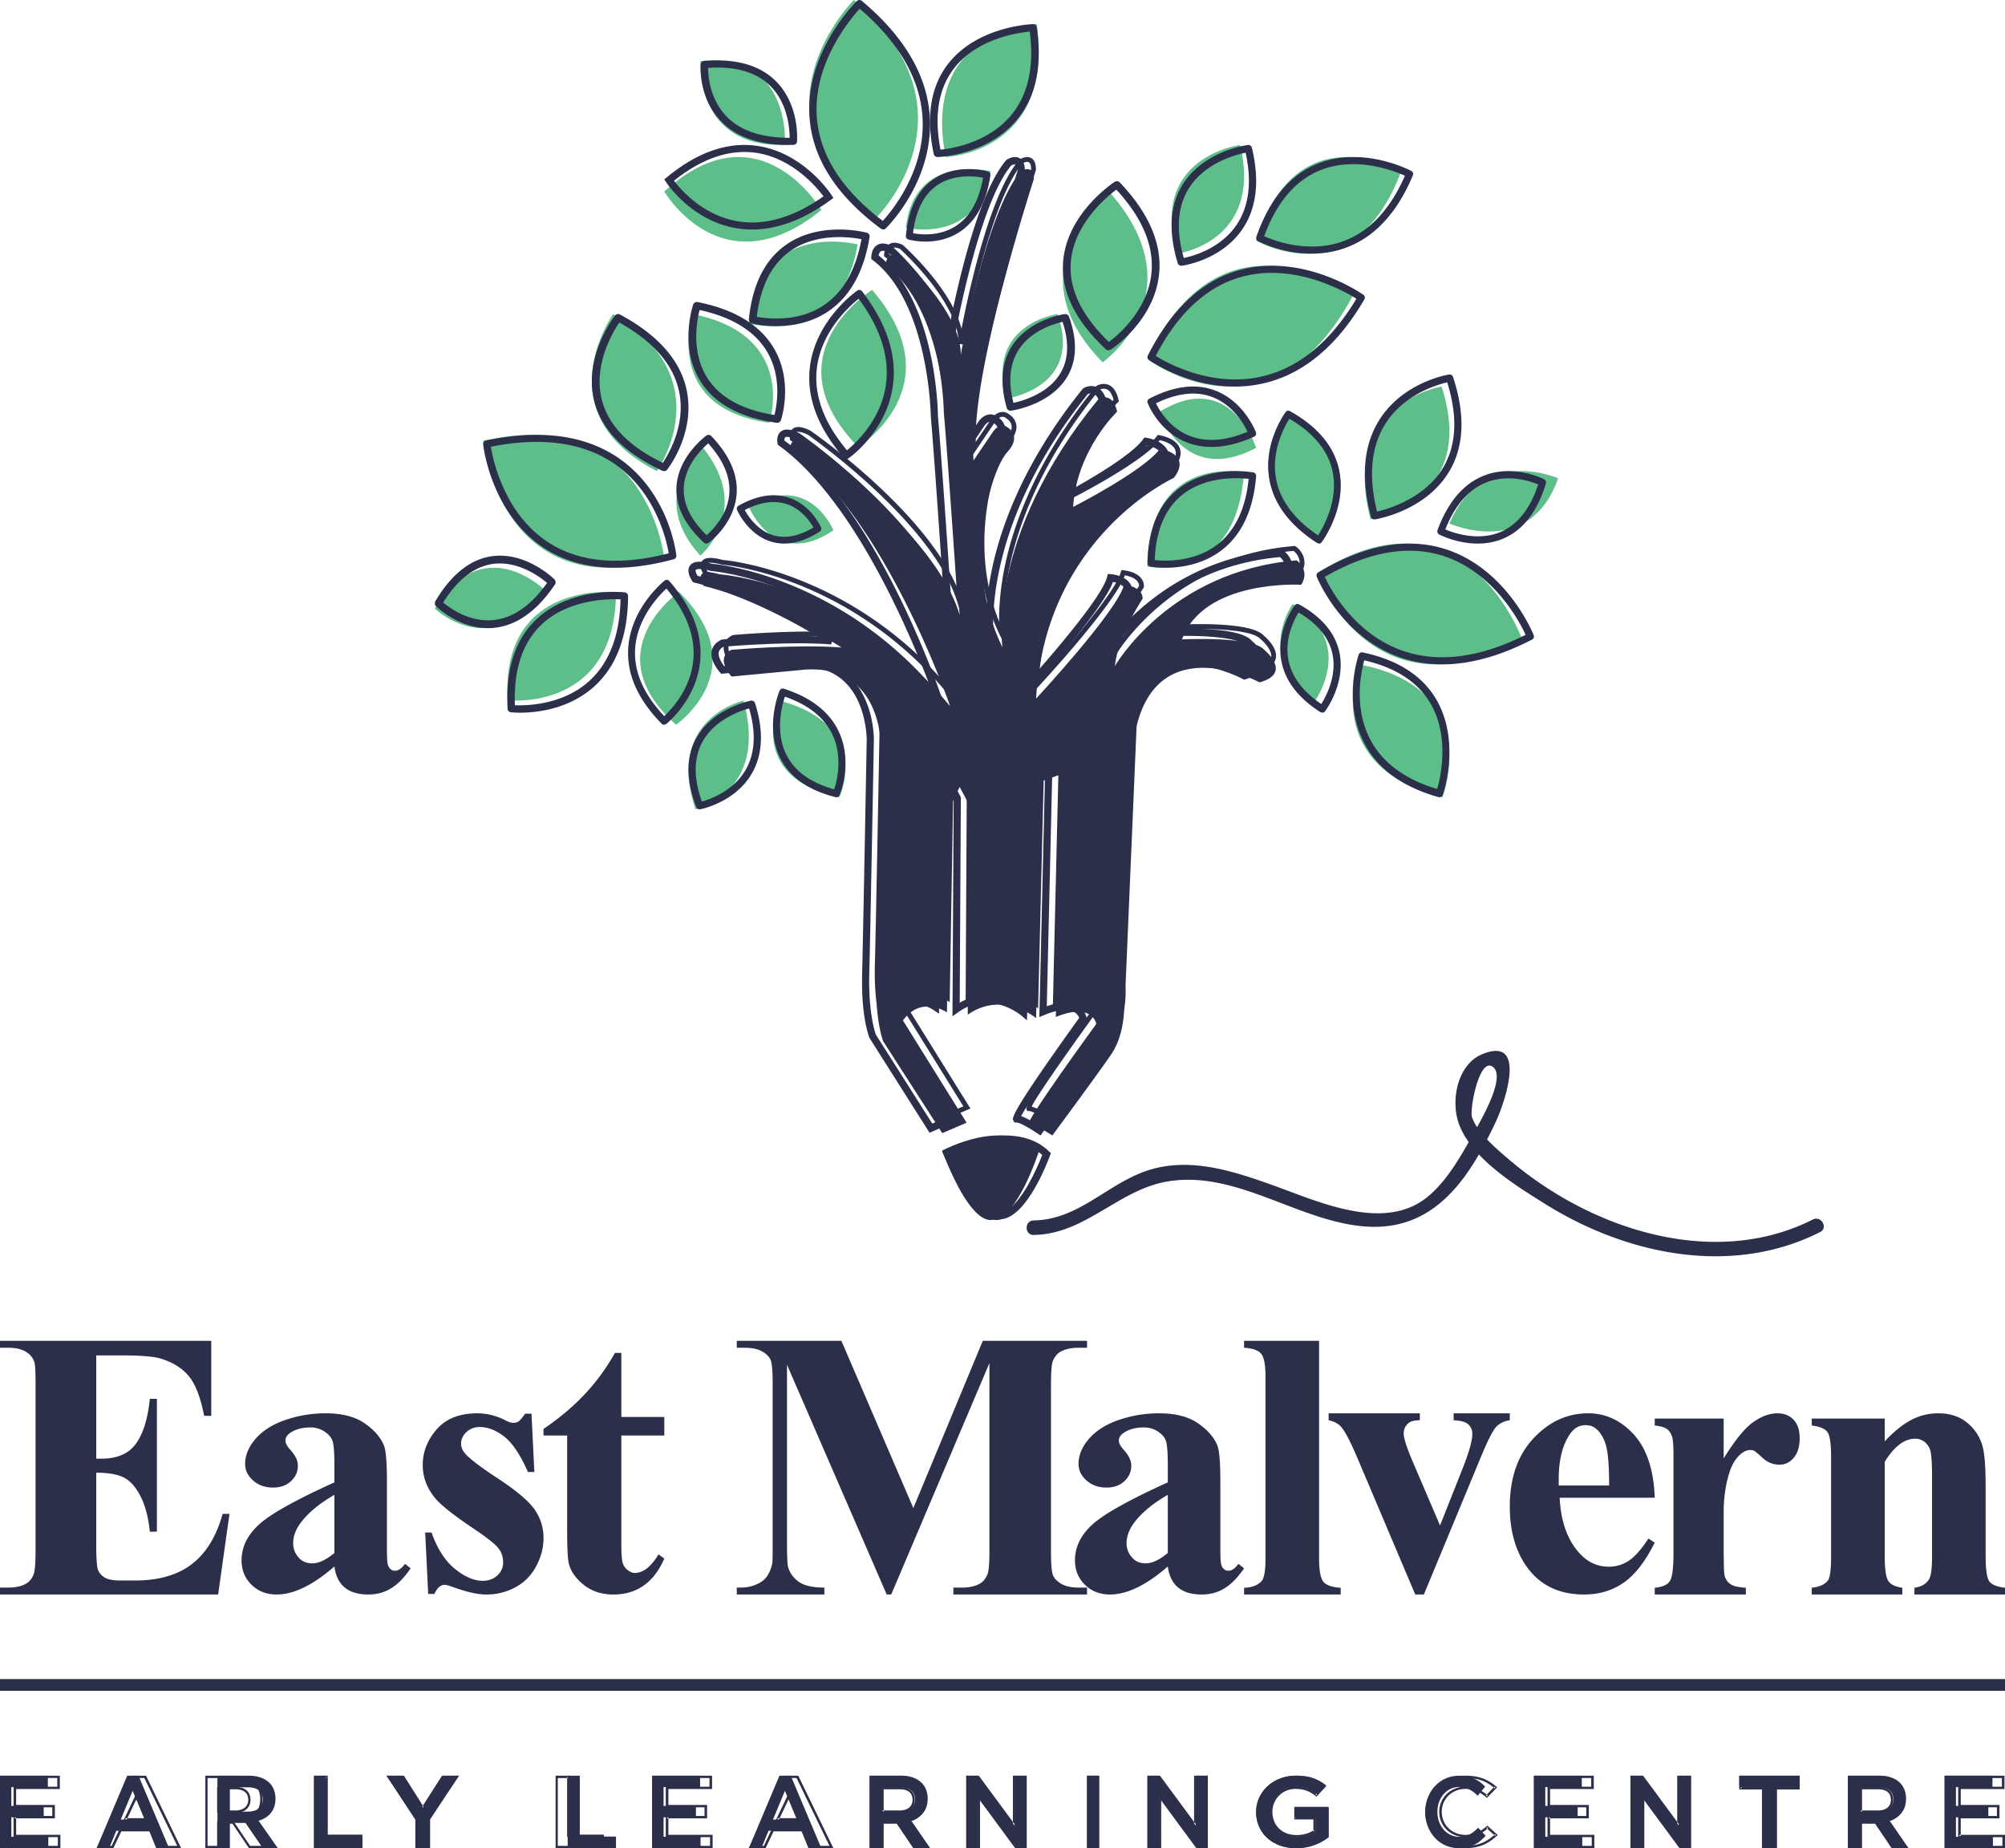 <svg width="166" height="153" xmlns="http://www.w3.org/2000/svg" xmlns:xlink="http://www.w3.org/1999/xlink"><defs><path id="a" d="M0 162h172V0H0z"/></defs><g transform="translate(-4 -6)" fill="none" fill-rule="evenodd"><path d="M82 101.255s5.304-2.89 8 .1c0 0-1.767 5.481-3.72 5.58 0 0-1.676 1.096-4.28-5.68" fill="#2C2F4A"/><path d="M64.566 59.795s5.464-.48 9.108-.192c0 0-5.562-3.655-11.409-5.098 0 0-1.15-1.635 1.342-.961 0 0 10.621.728 19.059 10.923 0 0-5.349-15.637-13.211-21.215 0 0-.287-1.347 1.438-.481 0 0 10.546 7.31 12.56 14.138 0 0-.767-11.444-1.15-15.869 0 0-.097-9.426-4.986-13.082 0 0 0-1.25 1.247-.673 0 0 4.985 4.424 4.985 8.08 0 0 2.014-11.735 4.986-15.197 0 0 1.054-.673 1.054.674 0 0-5.56 17.119-4.986 23.276l1.631-2.404s.575-.867 1.247-.29c0 0 1.15.674-.097 2.02-1.246 1.347-3.835 9.137-.383 16.159 0 0-1.438-9.137 7.957-20.583 0 0 1.15-.673 1.533 1.057 0 0-3.354 3.175-3.643 7.888 0 0 5.85-2.983 7.192-4.81 0 0 2.685.386 1.15 2.405 0 0-10.642 4.81-11.409 18.274 0 0 6.71-7.213 7.286-9.426 0 0 1.55.121 1.534 1.155 0 0-2.013 2.982-2.3 5.58 0 0 4.506-7.889 15.052-8.753 0 0 1.15.768.383 2.018 0 0-8.053-.48-9.875 4.521 0 0 5.85-.288 6.807.866 0 0 2.397 1.924-.382 2.694 0 0-8.439-4.52-10.26 3.943l-.96 22.41s.193 2.598-1.053 4.425c-1.247 1.827-4.89 6.733-4.89 6.733s-1.438-.961-1.917-.961c-.48 0 5.56-8.272 5.56-8.272s-.286-1.828-3.355-.577l.48-20.102-1.631.575-.479 19.621s-2.78-2.307-5.657-.287l.096-17.41-.767-1.442-.767 1.634-.287 17.025s-2.11-1.444-3.643.673l5.272 8.465-2.014.865-4.889-7.597s-.671-1.637-.575-5.195c.096-3.56.383-19.237.383-19.237s.096-6.732-6.232-6.348l-6.135.577s-1.439-1.538 0-2.212" fill="#2C2F4A"/><path d="M44 42.488s1.39 13.797 15 9.778c0 0-1.294-12.902-15-9.778M54.767 32s-5.8 8.182 3.618 13c0 0 5.428-7.65-3.618-13M62.149 43s-4.725 4.03-.163 9c0 0 4.42-3.765.163-9M60.225 55s-7.088 4.926-.247 11c0 0 6.632-4.602.247-11M55 55.033s-9.538-1.07-8.976 8.938c0 0 8.919 1.007 8.976-8.938M49 54.753s-5.051-4.872-9 1.628c0 0 4.72 4.56 9-1.628M65.56 64s-6.495 1.456-3.982 9c0 0 6.077-1.359 3.983-9M68.573 64s-3.047 6.268 4.915 8c0 0 2.854-5.861-4.915-8M74.693 6s-9.448 9.429 1.88 18c0 0 8.842-8.812-1.88-18M89.843 8s-9.62.337-7.552 11c0 0 8.996-.312 7.552-11M86 20.17s-6.319-1.542-7 4.682c0 0 5.909 1.445 7-4.683M75 26.237s-8.125-2.158-9 6.555c0 0 7.596 2.023 9-6.555M72 23.393s-5.115-8.762-13-1.537c0 0 4.778 8.195 13 1.537M68.992 17.993s.539-7.704-6.985-6.94c0 0-.508 7.207 6.985 6.94M76.204 30s-8.629 5.328-1.162 13c0 0 8.072-4.98 1.162-13M61.353 32s-2.605 7.75 6.336 9c0 0 2.439-7.246-6.336-9M66 47.96s2.136 5.263 7 1.939c0 0-1.997-4.923-7-1.938M116 30.492s-10.742-8.233-17 5.23c0 0 10.041 7.706 17-5.23M95.948 22s-8.43 6.047-.655 14c0 0 7.885-5.651.655-14M106.678 18s-7.604.993-5.213 9c0 0 7.112-.924 5.213-9" fill="#5DBE89"/><path d="M87.32 39s6.397-.895 4.233-7c0 0-5.982.833-4.232 7M130 58.857s-4.854-13.215-17-5.368c0 0 4.534 12.361 17 5.368M123.43 72s3.518-9.03-6.923-11c0 0-3.296 8.443 6.923 11M112.884 64s3.485-4.878-1.862-8c0 0-3.26 4.561 1.862 8M113.327 51s5.225-6.71-2.793-11c0 0-4.89 6.272 2.793 11M117.468 49s8.974-1.452 5.885-11c0 0-8.393 1.353-5.885 11M124 49.337s6.634 2.993 9-3.74c0 0-6.203-2.802-9 3.74M120 20.198s-8.624-5.093-12 5.72c0 0 8.064 4.769 12-5.72M108 43.076s-2.092-6.624-8-2.983c0 0 1.953 6.195 8 2.983M107 45.11s-7.842-1.649-8 7.794c0 0 7.333 1.546 8-7.793" fill="#5DBE89"/><path d="M93.913 90.502l.074-.101-.02-.125a1.546 1.546 0 0 0-.744-1.025c-.608-.348-1.468-.333-2.557.05l.473-20.163-2.21.794-.465 19.347c-.884-.546-2.892-1.465-5.006-.276l.094-16.998-1.074-2.048-1.01 2.186-.304 16.722c-.761-.334-2.33-.72-3.55.99l-.119.166 5.134 8.367-1.441.629-4.67-7.36c-.006-.017-.637-1.644-.547-5.09.094-3.531.377-19.152.38-19.31.001-.133.023-3.271-1.98-5.219-1.113-1.083-2.625-1.577-4.503-1.457l-5.91.565c-.2-.255-.522-.763-.45-1.146.037-.189.17-.339.406-.462.573-.049 5.553-.46 8.895-.189l.187-.554c-.056-.037-5.53-3.665-11.25-5.127-.116-.2-.183-.429-.14-.492.002-.001.171-.2 1.26.093.103.007 10.461.837 18.622 10.854l.51-.292c-.216-.64-5.356-15.708-13.054-21.36-.003-.103.012-.224.07-.269.091-.069.391-.054.904.203.102.072 10.355 7.353 12.292 14.026l.582-.106c-.008-.115-.763-11.541-1.137-15.909-.004-.39-.15-9.483-4.91-13.264.022-.12.073-.278.179-.344.113-.075.318-.052.577.063.422.392 4.792 4.514 4.792 7.851l.59.052c.019-.116 1.994-11.647 4.827-15.068.128-.07.322-.133.413-.083.063.037.132.181.139.478-.383 1.199-5.484 17.366-4.926 23.435l.077.836 2.077-3.11c.042-.067.25-.32.468-.351.106-.017.21.026.367.155a.756.756 0 0 1 .324.494c.042.3-.125.668-.487 1.065-1.284 1.41-3.928 9.326-.428 16.556l.56-.18c-.014-.091-1.292-9.14 7.758-20.366.09-.042.312-.122.516-.027.208.094.373.353.481.751-.624.648-3.306 3.666-3.566 7.99l-.032.528.463-.24c.233-.12 5.56-2.891 7.092-4.763.362.082.974.302 1.14.718.116.289.009.665-.32 1.122-.94.468-10.65 5.615-11.374 18.564l-.049.835.563-.61c.262-.288 6.24-6.831 7.185-9.331.343.067.956.255 1.012.737-.334.518-2.004 3.215-2.269 5.65l.554.183c.043-.077 4.46-7.728 14.525-8.623.193.165.653.661.297 1.406-1.265-.043-8.146-.05-9.865 4.744l-.154.427.448-.02c2.176-.108 5.862 0 6.525.802.247.201.931.894.828 1.41-.076.367-.558.598-.991.733-.682-.35-4.264-2.035-7.164-.667-1.665.787-2.772 2.43-3.3 4.933l-.946 22.528c.003.024.165 2.525-.99 4.248-1.063 1.582-3.936 5.528-4.658 6.518-.377-.246-.997-.622-1.46-.783.573-1.108 3.496-5.29 5.37-7.896zM90.144 100l.168-.23c.036-.048 3.617-4.948 4.838-6.766 1.275-1.902 1.102-4.523 1.093-4.599l.942-22.44c.478-2.258 1.474-3.758 2.959-4.46 2.879-1.36 6.71.685 6.747.705l.104.057.114-.032c.899-.252 1.41-.664 1.523-1.224.196-.969-.91-1.903-.994-1.963-.88-1.075-5.025-1.045-6.5-.997 1.995-4.3 9.21-3.918 9.286-3.913l.176.01.093-.154c.72-1.19.01-2.114-.467-2.437l-.085-.058-.103.008c-7.92.66-12.485 5.401-14.25 7.698.622-2.071 1.905-4.018 1.922-4.041l.048-.075.001-.09c.017-1.044-1.117-1.413-1.789-1.465l-.249-.02-.061.245c-.446 1.746-4.935 6.881-6.553 8.69 1.125-12.513 10.935-17.172 11.036-17.218l.069-.032.045-.061c.497-.665.645-1.263.44-1.774-.366-.906-1.713-1.112-1.77-1.122l-.177-.026-.106.146c-1.05 1.453-5.12 3.726-6.522 4.482.48-4.253 3.43-7.14 3.46-7.171l.123-.117-.036-.168c-.152-.698-.444-1.147-.867-1.336-.541-.242-1.067.065-1.088.079l-.08.067c-4.832 5.981-6.732 11.33-7.474 14.765-.404 1.867-.52 3.376-.534 4.43-2.37-6.548-.025-13.263.97-14.357.496-.543.712-1.068.64-1.564-.09-.623-.582-.915-.569-.898-.305-.266-.597-.291-.79-.263-.514.073-.845.56-.88.612l-1.11 1.664c-.033-6.67 4.9-22.182 4.953-22.346l.016-.094c0-.535-.15-.888-.448-1.054-.449-.252-.992.083-1.05.125l-.067.057c-2.321 2.746-4.025 10.368-4.689 13.755-1.039-3.273-4.566-6.485-4.74-6.641l-.073-.05c-.482-.225-.88-.239-1.186-.041-.454.297-.467.921-.467.992v.152l.118.09c4.657 3.537 4.806 12.796 4.809 12.913.28 3.283.773 10.509 1.007 13.982-3.003-6.264-11.429-12.248-11.852-12.54-.725-.373-1.24-.425-1.568-.163-.4.317-.29.912-.276.978l.025.115.094.07c6.171 4.447 10.822 15.51 12.379 19.595-8.12-9.017-17.833-9.807-17.909-9.807-.998-.274-1.583-.224-1.844.156-.325.473.107 1.145.198 1.276l.065.092.107.028c4.23 1.058 8.349 3.346 10.186 4.453-3.48-.13-7.82.256-7.868.259l-.1.028c-.551.262-.729.645-.782.918-.157.832.605 1.688.692 1.783l.098.11 6.2-.593c1.693-.106 3.055.328 4.044 1.288 1.813 1.763 1.798 4.746 1.798 4.774-.003.158-.285 15.774-.378 19.303-.097 3.594.562 5.266.614 5.384l4.967 7.841 2.538-1.109-5.284-8.614c1.31-1.626 3-.493 3.073-.444l.454.311.292-17.576.48-1.037.443.848-.098 17.98.47-.336c2.619-1.867 5.125.187 5.23.275l.47.395.485-20.104L90.524 70l-.474 20.198.42-.174c1.377-.57 2.092-.453 2.45-.25.262.145.38.36.43.49-5.72 7.959-5.556 8.287-5.46 8.484l.106.178h.183c.237 0 1.082.475 1.73.916l.235.158zM54.93 44.437c3.392 2.37 4.264 6.35 4.436 7.366-4.076 1.062-7.439.751-9.998-.924-3.606-2.361-4.548-6.785-4.732-7.898 4.242-.842 7.705-.352 10.293 1.456m-5.901 6.919C50.699 52.452 52.682 53 54.954 53c1.487 0 3.099-.234 4.827-.705a.29.29 0 0 0 .217-.31c-.022-.208-.602-5.14-4.713-8.015-2.789-1.952-6.507-2.456-11.049-1.5a.291.291 0 0 0-.234.315c.026.231.671 5.717 5.026 8.571M55.277 32.7c2.771 1.545 4.427 3.43 4.924 5.607.638 2.791-.841 5.284-1.328 6.007-2.794-1.35-4.487-3.093-5.036-5.183-.756-2.887.904-5.644 1.44-6.432m3.562 12.27l.143.031c.099 0 .196-.044.258-.123.097-.126 2.398-3.12 1.587-6.689-.55-2.418-2.397-4.486-5.488-6.148a.335.335 0 0 0-.42.083c-.108.14-2.664 3.47-1.704 7.145.609 2.334 2.501 4.252 5.624 5.7" fill="#2C2F4A"/><path d="M64.374 46.93c-.157 1.725-1.387 2.953-1.873 3.375-1.334-1.301-1.967-2.641-1.886-3.99.11-1.8 1.484-3.15 2.02-3.61 1.282 1.414 1.867 2.835 1.74 4.226m-1.893-4.873c-.093.07-2.317 1.712-2.474 4.219-.098 1.595.665 3.155 2.266 4.642a.312.312 0 0 0 .21.081l.182-.059c.085-.061 2.088-1.54 2.313-3.952.154-1.635-.551-3.283-2.092-4.894a.311.311 0 0 0-.405-.037M61.404 60.593c-.206 2.453-1.847 4.168-2.408 4.69-1.706-1.802-2.516-3.664-2.413-5.538.143-2.561 1.976-4.452 2.591-5.018 1.642 1.959 2.393 3.932 2.23 5.866m-1.99-6.496a.275.275 0 0 0-.382-.036c-.116.091-2.832 2.289-3.022 5.642-.12 2.13.812 4.22 2.772 6.213a.277.277 0 0 0 .2.084l.17-.06c.104-.082 2.55-2.06 2.823-5.286.186-2.186-.675-4.393-2.562-6.557M52.675 62.475c-2.21 1.917-5.163 1.944-6.044 1.906-.118-2.971.645-5.237 2.265-6.732 2.239-2.065 5.512-2.076 6.481-2.027-.07 3.052-.978 5.356-2.702 6.853m3.05-7.436c-.179-.019-4.398-.46-7.248 2.166-1.811 1.669-2.635 4.183-2.452 7.476.01.147.124.267.273.284.042.004.322.035.765.035 1.28 0 3.916-.249 6.019-2.069 1.916-1.661 2.898-4.214 2.918-7.59a.308.308 0 0 0-.275-.302M44.9 57.326c-2.003.226-3.655-.986-4.205-1.448 1.181-1.898 2.56-2.97 4.097-3.19 2.075-.296 3.9 1.058 4.501 1.567-1.32 1.863-2.796 2.896-4.393 3.071m5.043-2.934a.345.345 0 0 0-.04-.43c-.095-.094-2.375-2.312-5.185-1.914-1.785.254-3.356 1.505-4.67 3.72a.342.342 0 0 0 .05.414c.08.079 1.866 1.818 4.306 1.818.18 0 .362-.01.548-.03 1.845-.2 3.523-1.405 4.99-3.578M65.692 69.802c-1.028 1.706-2.909 2.367-3.58 2.553-.706-1.967-.683-3.641.068-4.98 1.016-1.811 3.108-2.526 3.843-2.727.599 2.06.488 3.792-.331 5.154m.477-5.796c-.128.023-3.133.632-4.508 3.078-.876 1.555-.881 3.482-.015 5.726a.3.3 0 0 0 .278.19l.058-.006c.115-.021 2.82-.568 4.22-2.885.947-1.572 1.052-3.557.31-5.903a.3.3 0 0 0-.343-.2M73.067 71.345c-1.977-.55-3.32-1.534-3.99-2.927-.904-1.882-.334-4.024-.093-4.745 1.993.69 3.332 1.781 3.983 3.243.815 1.832.315 3.766.1 4.429m-4.173-8.332a.289.289 0 0 0-.35.169c-.05.118-1.207 2.951.014 5.497.778 1.62 2.332 2.734 4.62 3.313l.07.008a.286.286 0 0 0 .263-.18c.045-.108 1.088-2.658-.018-5.149-.749-1.69-2.296-2.919-4.599-3.658M75.18 6.723c3.332 2.864 5.084 5.963 5.207 9.217.162 4.265-2.57 7.55-3.3 8.349-3.41-2.587-5.246-5.49-5.46-8.635-.3-4.43 2.753-8.06 3.553-8.93m1.761 18.217l.18.059a.295.295 0 0 0 .21-.086c.157-.153 3.854-3.82 3.662-8.991-.13-3.507-2.03-6.823-5.642-9.853a.302.302 0 0 0-.403.015c-.175.173-4.287 4.252-3.926 9.606.23 3.399 2.221 6.512 5.92 9.25" fill="#2C2F4A"/><path d="M83.107 11.507c1.916-2.328 5.177-2.8 6.148-2.891.392 2.982-.163 5.355-1.654 7.056-1.91 2.18-4.845 2.627-5.732 2.715-.566-2.88-.15-5.193 1.238-6.88M81.617 19h.01c.163-.004 4.003-.156 6.448-2.942 1.657-1.887 2.25-4.513 1.757-7.802A.295.295 0 0 0 89.514 8c-.182.005-4.45.173-6.894 3.134-1.55 1.88-1.99 4.447-1.31 7.628.031.139.16.237.308.237M81.516 21.391c1.42-1.028 3.223-.804 3.877-.679-.33 1.862-1.065 3.19-2.186 3.95-1.388.945-3.016.758-3.615.644.217-1.83.864-3.146 1.924-3.915m-2.514 4.12a.294.294 0 0 0 .207.316c.047.013.62.173 1.425.173.824 0 1.89-.169 2.876-.836 1.32-.892 2.155-2.452 2.486-4.634a.297.297 0 0 0-.204-.334c-.106-.03-2.616-.727-4.593.703-1.258.91-1.998 2.461-2.197 4.612M66.659 32.224c.305-2.57 1.265-4.421 2.854-5.5 2.169-1.473 4.936-1.092 5.811-.923-.476 2.617-1.567 4.483-3.243 5.548-2.125 1.353-4.623 1.027-5.422.875m9.337-6.612a.309.309 0 0 0-.229-.347c-.152-.041-3.766-.98-6.607.945-1.807 1.226-2.869 3.32-3.159 6.226-.014.151.082.29.23.33.068.019.896.234 2.052.234 1.187 0 2.72-.227 4.136-1.125 1.896-1.204 3.1-3.31 3.577-6.263M59.805 20.96c2.31-1.847 4.592-2.623 6.78-2.31 3.024.436 5.037 2.857 5.593 3.604-2.488 1.756-4.891 2.449-7.143 2.057-2.89-.5-4.72-2.67-5.23-3.35m5.111 3.922c.45.078.9.117 1.358.117 2.096 0 4.28-.822 6.508-2.451l.218-.16-.144-.223c-.093-.145-2.323-3.534-6.173-4.09-2.444-.352-4.964.525-7.488 2.614l-.195.161.135.21c.084.13 2.09 3.178 5.781 3.822M67.673 13.016c1.558 1.453 1.703 3.638 1.703 4.392-2.263-.003-3.993-.549-5.15-1.695-1.451-1.437-1.598-3.406-1.603-4.095 2.201-.149 3.896.324 5.05 1.398M69.256 18c.142 0 .288-.003.433-.008a.303.303 0 0 0 .3-.272c.01-.128.228-3.155-1.877-5.122-1.337-1.25-3.297-1.77-5.82-1.548a.305.305 0 0 0-.283.273c-.008.113-.205 2.84 1.763 4.794 1.26 1.25 3.103 1.883 5.484 1.883" fill="#2C2F4A"/><path d="M71.63 36.491c.357-3.07 2.728-5.174 3.46-5.757 1.827 2.462 2.583 4.869 2.25 7.157-.425 2.935-2.553 4.85-3.218 5.384-1.913-2.279-2.751-4.56-2.492-6.784M74.08 44l.16-.05c.127-.088 3.128-2.207 3.676-5.957.371-2.544-.485-5.194-2.545-7.88a.28.28 0 0 0-.385-.062c-.142.098-3.477 2.452-3.935 6.358-.29 2.482.657 5.003 2.814 7.49.058.067.136.101.215.101M62.594 37.336c-1.413-2.17-.89-4.835-.673-5.673 2.667.581 4.536 1.724 5.555 3.396 1.29 2.121.836 4.528.642 5.295-2.632-.414-4.489-1.428-5.524-3.018zM68.35 41c.136 0 .26-.083.302-.21.046-.13 1.069-3.242-.624-6.032-1.148-1.892-3.259-3.155-6.27-3.752a.32.32 0 0 0-.366.204c-.05.146-1.187 3.604.66 6.444 1.174 1.807 3.278 2.93 6.251 3.345l.047.001zM69.137 47.732c1.245.414 1.954 1.481 2.21 1.939-1.211.72-2.329.937-3.326.638-1.309-.393-2.085-1.583-2.362-2.086 1.288-.665 2.457-.83 3.478-.49m-1.284 3.11a3.73 3.73 0 0 0 1.072.157c.926 0 1.911-.331 2.946-.992a.279.279 0 0 0 .106-.346c-.033-.075-.819-1.844-2.652-2.458-1.246-.416-2.652-.195-4.182.66a.277.277 0 0 0-.12.353c.037.084.908 2.048 2.83 2.626M99.685 35.463c1.907-3.664 4.391-5.888 7.386-6.615 4.224-1.02 8.253 1.269 9.23 1.883-2.185 3.636-4.874 5.814-7.992 6.471-4.085.866-7.727-1.18-8.624-1.739m17.276-4.677a.29.29 0 0 0-.084-.382c-.196-.138-4.843-3.357-9.945-2.123-3.239.784-5.898 3.19-7.9 7.154a.285.285 0 0 0 .092.364c.15.105 3.172 2.201 7.11 2.201.707 0 1.443-.066 2.196-.227 3.361-.705 6.231-3.058 8.53-6.987M92.663 27.608c.29-3.102 2.959-5.31 3.764-5.908 2.206 2.394 3.176 4.777 2.885 7.086-.376 2.97-2.768 4.974-3.501 5.525-2.299-2.209-3.359-4.463-3.148-6.703M95.783 35l.182-.054c.142-.093 3.5-2.323 3.98-6.085.323-2.552-.764-5.163-3.236-7.761a.336.336 0 0 0-.422-.046c-.16.105-3.89 2.584-4.258 6.498-.234 2.486.952 4.963 3.527 7.361a.337.337 0 0 0 .226.087M102.467 21.529c1.328-2.06 3.84-2.719 4.661-2.885.54 2.458.277 4.48-.776 6.012-1.335 1.937-3.595 2.548-4.343 2.703-.67-2.359-.516-4.32.458-5.83M101.795 28l.039-.001c.132-.017 3.243-.44 5.008-2.997 1.196-1.735 1.468-4.015.805-6.772a.304.304 0 0 0-.328-.228c-.147.02-3.605.49-5.353 3.198-1.11 1.721-1.265 3.937-.457 6.589a.3.3 0 0 0 .286.211M91.975 32.645c.583 1.778.486 3.265-.29 4.427-1.038 1.554-3.034 2.119-3.777 2.281-.476-1.856-.292-3.392.55-4.572 1.044-1.462 2.84-1.984 3.517-2.136m-4.057 1.803c-.99 1.386-1.182 3.18-.563 5.33a.32.32 0 0 0 .314.222l.048-.003c.125-.017 3.073-.447 4.518-2.609.92-1.374 1.01-3.117.27-5.183a.334.334 0 0 0-.357-.202c-.112.015-2.766.403-4.23 2.445M119.985 59.818c-3.923-1.435-5.86-5.107-6.304-6.06 3.64-2.105 6.969-2.68 9.898-1.707 4.125 1.37 6.252 5.461 6.735 6.503-3.861 1.934-7.337 2.36-10.33 1.264m10.995-1.237c-.089-.22-2.218-5.428-7.204-7.087-3.166-1.055-6.742-.417-10.63 1.891a.294.294 0 0 0-.125.36c.08.2 1.995 4.88 6.749 6.624 1.15.422 2.366.631 3.638.631 2.296 0 4.783-.684 7.433-2.051a.29.29 0 0 0 .139-.368M122.994 71.318c-2.777-.827-4.68-2.282-5.66-4.323-1.257-2.62-.62-5.482-.383-6.329 2.747.629 4.646 1.932 5.65 3.874 1.383 2.682.654 5.855.393 6.778m-6.18-11.311c-.138-.032-.272.051-.322.193-.052.15-1.27 3.726.332 7.072 1.087 2.271 3.203 3.858 6.285 4.719l.072.009a.286.286 0 0 0 .267-.199c.058-.166 1.412-4.143-.348-7.558-1.118-2.17-3.233-3.594-6.286-4.236M113.394 64.282c-1.569-1.061-2.488-2.315-2.736-3.729-.307-1.753.514-3.299.855-3.848 1.586.936 2.53 2.098 2.81 3.455.373 1.818-.551 3.524-.929 4.122m-1.833-8.246a.287.287 0 0 0-.37.08c-.063.085-1.54 2.086-1.114 4.54.29 1.662 1.38 3.11 3.243 4.299l.155.045c.088 0 .175-.04.231-.117.07-.093 1.71-2.315 1.194-4.843-.33-1.61-1.452-2.956-3.339-4.004M110.755 40.668c2.02 1.182 3.225 2.66 3.579 4.392.484 2.368-.768 4.578-1.206 5.26-2-1.344-3.173-2.938-3.488-4.74-.397-2.288.718-4.288 1.115-4.912m2.302 10.29l.145.042c.084 0 .167-.04.22-.112.086-.114 2.086-2.842 1.455-5.943-.4-1.971-1.771-3.622-4.076-4.91a.27.27 0 0 0-.35.076c-.077.103-1.877 2.557-1.357 5.565.353 2.04 1.686 3.817 3.963 5.281M123.818 37.652c.885 2.83.77 5.205-.34 7.064-1.533 2.567-4.562 3.425-5.47 3.632-.732-2.955-.493-5.407.712-7.294 1.545-2.419 4.27-3.21 5.098-3.402m-5.592 3.068c-1.34 2.095-1.583 4.807-.72 8.056a.3.3 0 0 0 .285.224l.047-.004c.17-.027 4.192-.697 6.145-3.963 1.24-2.074 1.347-4.707.317-7.827a.297.297 0 0 0-.328-.202c-.153.025-3.769.628-5.746 3.716M127.055 45.935c1.825-.724 3.67-.092 4.296.172-.655 1.998-1.692 3.315-3.085 3.917-1.88.814-3.918.095-4.604-.196.795-2.005 1.935-3.315 3.393-3.893m-3.896 4.315c.08.04 1.47.75 3.184.75.684 0 1.42-.114 2.146-.426 1.617-.697 2.793-2.226 3.499-4.542a.302.302 0 0 0-.147-.353c-.102-.052-2.509-1.28-4.991-.301-1.683.666-2.972 2.18-3.831 4.501a.3.3 0 0 0 .14.37M113.417 20.05c2.924-1.118 6.028.101 6.902.497-1.247 2.85-2.998 4.685-5.205 5.456-2.841.99-5.647-.089-6.448-.448 1.042-2.845 2.64-4.697 4.75-5.504m-5.26 5.909c.106.055 2 1.04 4.438 1.04.856 0 1.778-.121 2.713-.448 2.442-.85 4.348-2.88 5.67-6.037a.286.286 0 0 0-.133-.365c-.16-.084-3.95-2.053-7.64-.643-2.344.896-4.089 2.95-5.188 6.103a.29.29 0 0 0 .14.35M102.519 42.093c-1.68-.65-2.536-2.135-2.811-2.704 1.71-.837 3.249-1.024 4.575-.552 1.773.629 2.706 2.281 3.004 2.907-1.808.758-3.411.874-4.768.35m5.464-.3c-.042-.106-1.008-2.62-3.475-3.5-1.569-.559-3.368-.32-5.349.708a.287.287 0 0 0-.142.352c.037.094.908 2.36 3.257 3.275.635.247 1.311.371 2.03.371 1.085 0 2.262-.282 3.52-.846a.286.286 0 0 0 .159-.36M104.712 51.138c-1.925 1.436-4.336 1.312-5.109 1.226.096-2.457.868-4.279 2.3-5.418 1.96-1.555 4.633-1.398 5.477-1.3-.254 2.512-1.15 4.359-2.668 5.492m-3.18-4.646c-1.627 1.29-2.48 3.35-2.532 6.12-.001.141.1.264.242.29.052.01.543.098 1.273.098 1.183 0 2.99-.23 4.554-1.395 1.717-1.278 2.7-3.359 2.93-6.186a.293.293 0 0 0-.24-.309c-.15-.026-3.666-.65-6.227 1.382M127.503 94.264c1.163.605-.387 3.577-1.211 5.045a3.368 3.368 0 0 1-.423-.835c-.197-.633.567-4.764 1.634-4.21m26.584 12.693c-6.582 3.329-14.388 1.814-20.562-1.734a30.445 30.445 0 0 1-4.626-3.263c-.519-.445-1.192-1.015-1.778-1.63.255-.494.503-.996.74-1.504.671-1.438 2.678-7.126-1.147-5.554-1.988.818-2.575 3.631-2.007 5.522.184.612.497 1.194.891 1.751-.915 1.625-1.994 3.388-3.418 4.545-3.605 2.932-9.015.38-12.803-.974-3.22-1.15-6.715-2.308-10.129-1.292-3.466 1.033-5.855 4.153-9.666 4.208-.775.012-.777 1.213 0 1.202 4.285-.06 7.019-3.754 11.096-4.431 5.575-.925 10.58 3.13 16.004 3.7 4.806.507 7.648-2.282 9.762-5.931 1.606 1.706 3.892 3.107 5.577 4.153 6.715 4.17 15.373 5.964 22.674 2.27.693-.348.083-1.387-.608-1.038M4 145.971h166V145H4M11.967 118.207v8.55h.415c1.326 0 2.287-.419 2.883-1.255.596-.837.976-2.07 1.14-3.7h.585v10.994h-.585c-.123-1.197-.382-2.178-.778-2.942-.396-.765-.855-1.278-1.38-1.541-.522-.264-1.284-.395-2.28-.395v5.916c0 1.155.049 1.863.146 2.121.097.26.279.47.547.635.267.166.699.249 1.294.249h1.25c1.95 0 3.515-.455 4.692-1.364 1.176-.908 2.021-2.292 2.535-4.15H23L22.06 138H4v-.574h.693c.606 0 1.095-.109 1.465-.324.267-.145.472-.393.615-.744.113-.248.171-.898.171-1.952v-13.814c0-.949-.026-1.533-.078-1.75a1.49 1.49 0 0 0-.57-.837c-.39-.287-.924-.433-1.603-.433H4V117h17.49v6.21h-.586c-.297-1.518-.716-2.607-1.255-3.268-.54-.661-1.304-1.145-2.289-1.456-.576-.187-1.652-.279-3.236-.279h-2.157zM31.686 135.679C29.908 137.227 28.313 138 26.9 138c-.832 0-1.524-.269-2.074-.806-.552-.539-.826-1.213-.826-2.022 0-1.095.478-2.081 1.433-2.958.957-.877 3.04-2.041 6.253-3.496v-1.445c0-1.086-.06-1.77-.18-2.052-.119-.281-.345-.527-.678-.738a2.058 2.058 0 0 0-1.121-.314c-.677 0-1.234.148-1.67.444-.27.186-.405.4-.405.646 0 .216.145.483.436.799.397.442.594.867.594 1.276 0 .502-.19.931-.57 1.283-.38.354-.876.53-1.487.53-.657 0-1.206-.194-1.647-.583-.44-.39-.662-.846-.662-1.368 0-.739.296-1.442.89-2.113.591-.672 1.419-1.187 2.477-1.545a10.268 10.268 0 0 1 3.305-.538c1.383 0 2.479.29 3.282.87.807.577 1.327 1.205 1.567 1.881.146.43.22 1.419.22 2.967v5.579c0 .655.026 1.068.076 1.236.053.168.131.295.235.377a.56.56 0 0 0 .357.123c.271 0 .548-.19.826-.57l.469.37c-.52.759-1.058 1.309-1.614 1.652-.556.343-1.187.515-1.894.515-.832 0-1.48-.193-1.949-.576-.467-.384-.754-.966-.857-1.745m0-1.12v-4.812c-1.258.726-2.194 1.506-2.805 2.337-.408.552-.609 1.112-.609 1.674 0 .472.172.886.514 1.245.26.277.624.416 1.091.416.52 0 1.124-.287 1.81-.86M48.005 123.03l.234 4.828h-.53c-.632-1.432-1.289-2.41-1.966-2.936-.68-.525-1.356-.786-2.03-.786-.425 0-.79.137-1.089.414-.301.278-.45.6-.45.962 0 .274.103.536.31.787.332.414 1.26 1.124 2.784 2.127 1.525 1.004 2.527 1.857 3.01 2.56.482.7.722 1.485.722 2.352 0 .789-.202 1.56-.606 2.317a4.177 4.177 0 0 1-1.71 1.74 4.993 4.993 0 0 1-2.443.605c-.695 0-1.623-.21-2.783-.634-.311-.112-.523-.167-.638-.167-.343 0-.627.25-.855.757h-.513l-.249-5.086h.529c.467 1.332 1.106 2.33 1.92 2.997.814.665 1.584.998 2.31.998.498 0 .903-.149 1.22-.446a1.43 1.43 0 0 0 .475-1.082c0-.484-.156-.903-.466-1.256-.312-.354-1.007-.89-2.084-1.606-1.586-1.068-2.613-1.887-3.079-2.452-.685-.826-1.028-1.74-1.028-2.74 0-1.088.387-2.076 1.159-2.959.773-.882 1.89-1.324 3.352-1.324a5 5 0 0 1 2.286.56c.28.15.507.227.684.227a.82.82 0 0 0 .451-.113c.114-.077.296-.29.545-.644h.528zM55.442 118v5.302H59v1.535h-3.558v8.946c0 .837.04 1.378.12 1.62.079.244.222.44.424.588.205.15.391.226.563.226.692 0 1.35-.512 1.97-1.534l.481.34c-.866 1.985-2.27 2.977-4.216 2.977-.95 0-1.753-.257-2.41-.767-.658-.513-1.077-1.084-1.258-1.713-.108-.352-.16-1.303-.16-2.854v-7.829H49v-.542c1.347-.92 2.492-1.887 3.437-2.9A17.633 17.633 0 0 0 54.913 118h.529zM79.618 130.846L85.369 117H94v.574h-.689c-.626 0-1.125.107-1.502.324-.26.146-.468.388-.624.728-.115.249-.171.893-.171 1.937v13.845c0 1.073.056 1.745.171 2.013.116.27.349.503.703.705.355.2.828.302 1.423.302H94V138H82.932v-.572h.687c.626 0 1.126-.11 1.5-.324.261-.146.47-.394.626-.744.114-.249.172-.899.172-1.952v-15.564L77.787 138h-.374l-8.254-19.018v14.79c0 1.034.027 1.67.08 1.904.133.518.429.94.881 1.263.453.327 1.165.489 2.134.489V138H65v-.572h.22c.469.01.907-.065 1.313-.225.406-.16.714-.374.922-.643.209-.268.37-.644.485-1.131.022-.112.031-.639.031-1.578v-13.288c0-1.063-.057-1.726-.171-1.991-.116-.264-.35-.495-.704-.697-.355-.2-.829-.301-1.424-.301H65V117h8.662l5.956 13.846z" fill="#2C2F4A"/><path d="M100.686 135.679C98.908 137.227 97.313 138 95.9 138c-.832 0-1.524-.269-2.074-.806-.55-.539-.826-1.213-.826-2.022 0-1.095.478-2.081 1.435-2.958.955-.877 3.04-2.041 6.251-3.496v-1.445c0-1.086-.06-1.77-.178-2.052-.12-.281-.347-.527-.678-.738a2.063 2.063 0 0 0-1.123-.314c-.677 0-1.232.148-1.668.444-.273.186-.407.4-.407.646 0 .216.145.483.436.799.397.442.594.867.594 1.276 0 .502-.19.931-.57 1.283-.38.354-.876.53-1.487.53-.655 0-1.204-.194-1.647-.583-.44-.39-.662-.846-.662-1.368 0-.739.296-1.442.89-2.113.591-.672 1.419-1.187 2.477-1.545A10.277 10.277 0 0 1 99.97 123c1.38 0 2.477.29 3.28.87.807.577 1.327 1.205 1.567 1.881.147.43.22 1.419.22 2.967v5.579c0 .655.026 1.068.076 1.236.053.168.131.295.235.377a.564.564 0 0 0 .359.123c.27 0 .546-.19.826-.57l.467.37c-.52.759-1.058 1.309-1.614 1.652-.555.343-1.186.515-1.894.515-.832 0-1.48-.193-1.949-.576-.467-.384-.752-.966-.857-1.745m0-1.12v-4.812c-1.257.726-2.194 1.506-2.805 2.337-.406.552-.609 1.112-.609 1.674 0 .472.172.886.514 1.245.26.277.624.416 1.091.416.52 0 1.122-.287 1.81-.86M113.21 117v17.995c0 1.023.12 1.676.365 1.96.243.283.717.446 1.425.488V138h-8v-.557c.655-.022 1.14-.207 1.456-.56.213-.236.318-.865.318-1.888v-14.99c0-1.012-.12-1.66-.365-1.944-.243-.284-.712-.447-1.409-.489V117h6.21zM121.173 138l-4.786-11.293c-.578-1.36-1.028-2.223-1.354-2.586-.233-.27-.577-.451-1.033-.545V123h7.553v.576c-.476 0-.8.09-.973.265a1.075 1.075 0 0 0-.364.81c0 .384.223 1.105.669 2.164l2.34 5.469 1.87-4.72c.536-1.35.803-2.305.803-2.867 0-.32-.114-.584-.34-.787-.227-.201-.63-.312-1.208-.334V123H129v.576c-.446.061-.81.234-1.095.514-.284.28-.709 1.105-1.277 2.477L121.887 138h-.714zM141 129.993h-7.871c.09 1.877.597 3.36 1.518 4.45.707.838 1.554 1.256 2.548 1.256.614 0 1.17-.168 1.673-.506.5-.338 1.037-.947 1.61-1.825l.522.334c-.777 1.563-1.636 2.672-2.579 3.323-.941.65-2.03.975-3.268.975-2.128 0-3.74-.806-4.834-2.421-.88-1.303-1.319-2.917-1.319-4.844 0-2.363.646-4.242 1.941-5.64 1.294-1.396 2.81-2.095 4.55-2.095 1.453 0 2.714.588 3.783 1.762 1.068 1.176 1.644 2.919 1.726 5.23zm-3.775-1.015c0-1.625-.09-2.74-.268-3.345-.18-.606-.458-1.064-.836-1.376-.215-.183-.502-.274-.86-.274-.532 0-.966.259-1.304.772-.605.899-.906 2.13-.906 3.694v.529h4.174zM146.708 123.435v3.303c.927-1.506 1.739-2.505 2.436-3 .697-.492 1.37-.738 2.018-.738.557 0 1.004.178 1.336.537.335.357.502.864.502 1.518 0 .696-.162 1.237-.486 1.62-.325.385-.714.577-1.172.577-.53 0-.987-.177-1.376-.53-.388-.353-.618-.55-.688-.593a.645.645 0 0 0-.342-.091c-.29 0-.565.113-.822.341-.409.352-.717.856-.927 1.512-.32 1.006-.479 2.118-.479 3.333v3.349l.015.873c0 .59.035.971.105 1.138.12.28.297.484.53.613.235.131.63.211 1.187.242V138H141v-.561c.609-.052 1.02-.226 1.233-.521.215-.296.32-1.078.32-2.345v-8.054c0-.83-.04-1.36-.119-1.589-.1-.289-.244-.503-.434-.638-.188-.135-.523-.228-1-.28v-.577h5.708zM160.042 123.435v1.884c.761-.809 1.49-1.399 2.187-1.767a4.744 4.744 0 0 1 2.253-.552c.962 0 1.76.261 2.394.785a3.772 3.772 0 0 1 1.268 1.955c.17.593.254 1.73.254 3.412v5.67c0 1.12.103 1.82.309 2.096.207.275.637.45 1.293.521V138h-7.5v-.561c.56-.072.961-.302 1.204-.685.17-.26.256-.904.256-1.932v-6.48c0-1.195-.049-1.948-.144-2.259a1.376 1.376 0 0 0-.483-.723 1.218 1.218 0 0 0-.754-.259c-.909 0-1.755.64-2.537 1.917v7.804c0 1.09.103 1.781.308 2.072.207.291.59.473 1.15.545V138H154v-.561c.623-.063 1.067-.26 1.332-.593.179-.227.27-.903.27-2.024v-8.224c0-1.1-.104-1.786-.309-2.055-.207-.271-.638-.449-1.293-.532v-.576h6.042zM111.428 53.202a17.217 17.217 0 0 0-4.153.393c-2.977.673-4.955 2.137-5.718 4.239l-.103.281.298-.014c1.587-.08 5.863-.09 6.62.817.28.225.98.934.866 1.496-.072.344-.442.617-1.1.81-.574-.293-4.217-2.035-7.142-.675-1.642.765-2.736 2.369-3.255 4.802l-.952 22.302c.003.024.172 2.531-1.011 4.27-1.099 1.613-4.115 5.7-4.736 6.536-.363-.236-1.138-.715-1.631-.85.441-.938 3.499-5.259 5.454-7.94l.049-.067-.013-.083c-.004-.024-.1-.604-.698-.943-.61-.347-1.49-.31-2.622.106l.475-19.974-2.017.715-.47 19.269c-.79-.516-2.958-1.636-5.222-.276l.095-16.936-.971-1.88-.93 1.983-.299 16.676c-.672-.325-2.319-.859-3.583.886l-.078.11 5.18 8.33-1.631.702-4.742-7.379c-.006-.015-.649-1.64-.556-5.082.094-3.498.378-18.969.38-19.126.002-.13.023-3.197-1.956-5.095-1.096-1.053-2.585-1.532-4.443-1.417l-5.987.565c-.214-.256-.59-.816-.504-1.258.042-.224.198-.399.475-.537.476-.04 5.563-.458 8.966-.189l.776.062-.651-.427c-.055-.038-5.562-3.637-11.304-5.077-.113-.186-.248-.5-.157-.63.044-.06.264-.242 1.353.049.105.007 10.546.832 18.767 10.788l.693.84-.352-1.033c-.053-.155-5.384-15.576-13.109-21.138-.01-.119-.003-.314.104-.399.076-.058.326-.152 1.025.198.104.073 10.429 7.304 12.383 13.948l.51 1.733-.122-1.803c-.007-.114-.765-11.43-1.14-15.764-.004-.385-.15-9.403-4.939-13.097.018-.146.08-.37.234-.468.184-.117.47-.035.687.063.353.322 4.856 4.482 4.856 7.862l.395.033c.021-.115 2.013-11.594 4.88-14.985.1-.058.37-.181.527-.093.12.065.186.27.19.576-.338 1.049-5.505 17.169-4.945 23.188l.053.554 1.928-2.852c.003-.004.24-.35.54-.39.134-.022.267.027.43.165.005.002.32.196.374.562.05.332-.124.715-.513 1.136-1.279 1.385-3.908 9.168-.414 16.29l.579 1.179-.205-1.3c-.003-.022-.34-2.275.45-5.889.731-3.343 2.606-8.549 7.377-14.383.084-.04.358-.15.617-.036.248.11.44.41.558.867-.522.535-3.332 3.6-3.594 7.891l-.021.349.31-.159c.235-.12 5.66-2.904 7.129-4.74.368.074 1.08.31 1.273.785.132.324.016.736-.346 1.227-.778.378-10.656 5.424-11.388 18.314l-.032.553.375-.403c.267-.287 6.391-6.902 7.223-9.287.346.058 1.146.256 1.183.869-.28.424-2.012 3.14-2.281 5.58l-.104.954.475-.832c.044-.076 4.523-7.72 14.7-8.594.191.152.791.727.328 1.597m-.158-1.968l-.057-.04-.07.007c-8.442.693-13.064 5.962-14.551 8 .554-2.247 2.064-4.508 2.082-4.534l.034-.05v-.06c.018-1.2-1.635-1.342-1.704-1.349l-.167-.011-.042.16c-.473 1.825-5.38 7.31-6.8 8.867 1.005-12.68 11.062-17.385 11.164-17.43l.077-.063c.476-.628.62-1.186.428-1.66-.344-.845-1.645-1.04-1.699-1.048l-.118-.016-.07.096c-1.113 1.516-5.523 3.91-6.748 4.555.416-4.354 3.493-7.321 3.525-7.352l.082-.077-.025-.111c-.146-.66-.418-1.08-.813-1.253-.498-.219-.983.06-1.003.072l-.054.046c-4.84 5.907-6.74 11.19-7.483 14.58-.479 2.191-.555 3.875-.534 4.904-2.707-6.682-.233-13.703.802-14.823.477-.515.684-1.01.617-1.468-.08-.55-.532-.83-.537-.83v.002c-.225-.193-.467-.275-.715-.237-.481.065-.804.543-.816.563l-1.29 1.906c-.197-6.441 4.92-22.315 4.972-22.48l.011-.062c0-.49-.135-.81-.397-.957-.4-.224-.899.084-.955.119l-.045.039c-2.412 2.817-4.162 10.876-4.764 13.98-.854-3.341-4.663-6.764-4.845-6.924l-.048-.033c-.451-.207-.82-.225-1.096-.047-.417.269-.423.873-.423.899v.1l.08.06c4.715 3.53 4.865 12.752 4.867 12.86.296 3.435.832 11.218 1.049 14.39-2.777-6.351-11.656-12.572-12.08-12.864-.69-.348-1.171-.403-1.471-.17-.36.28-.244.844-.24.868l.017.076.063.046c6.496 4.619 11.312 16.397 12.655 19.957-8.208-9.291-18.224-10.082-18.29-10.082-.956-.26-1.509-.224-1.745.114-.293.423.148 1.076.2 1.148l.042.063.072.017c4.54 1.123 8.954 3.631 10.59 4.625-3.542-.172-8.227.236-8.279.242l-.065.016c-.414.196-.66.476-.729.84-.151.789.634 1.642.667 1.677l.068.073 6.177-.583c1.728-.108 3.123.333 4.136 1.304 1.854 1.779 1.838 4.774 1.835 4.803-.002.156-.285 15.624-.38 19.122-.095 3.539.558 5.177.603 5.276l4.942 7.695 2.365-1.019-5.282-8.494c1.377-1.765 3.183-.567 3.262-.516l.304.209.29-17.25.574-1.227.55 1.038-.096 17.643.315-.222c2.692-1.893 5.263.187 5.37.277l.317.261.483-19.78 1.215-.43-.477 20 .281-.115c1.126-.462 2.01-.545 2.55-.242.326.182.447.456.49.587-5.737 7.876-5.566 8.215-5.501 8.343l.077.122h.122c.286 0 1.22.54 1.792.924l.157.104.113-.152c.036-.048 3.632-4.9 4.856-6.7 1.26-1.853 1.088-4.416 1.079-4.502l.948-22.245c.487-2.268 1.507-3.778 3.028-4.488 2.936-1.368 6.822.681 6.861.702l.07.039.078-.023c.86-.239 1.35-.62 1.457-1.137.188-.915-.958-1.85-.978-1.86-.889-1.073-5.303-.993-6.607-.945 1.932-4.477 9.407-4.087 9.485-4.082l.12.008.062-.102c.682-1.114.011-1.978-.439-2.28M86.792 106.368l-.07-.003-.07.04c-.004.002-.151.067-.439-.035-.584-.204-1.795-1.102-3.422-4.785 1.06-.453 5.205-2.023 7.497.026-.549 1.446-2.075 4.693-3.496 4.757m-4.544-5.177l-.248.121.104.238c1.363 3.154 2.738 5.015 3.973 5.383.163.05.307.067.43.067.173 0 .3-.035.38-.064 2.135-.186 3.863-4.78 4.055-5.308l.058-.162-.126-.125c-2.911-2.867-8.393-.262-8.626-.15M4.939 156.446h2.679v-.943h-2.68v-1.56h3.024V153H4v6h4v-.943H4.939z" fill="#2C2F4A"/><path fill="#2C2F4A" d="M5.23 156.432v.095h3.314v-1.105H5.337v-1.317h3.617V153H4v6h5v-1.106H5.337v-1.462H5.23v.095-.095h-.107v1.657h3.664v.718H4.214v-5.614H8.74v.72H5.123v1.702H8.33v.72H5.123v.097zM13.997 156.634l.986-2.384.995 2.384h-1.981zm.534-3.634L12 159h1.035l.592-1.44h2.72l.585 1.44H18l-2.532-6h-.937z"/><path d="M14.385 156.613l.097.039 1-2.101.943 1.966h-2.04v.096l.097.039-.097-.039v.097h2.365l-1.269-2.647-1.259 2.647h.163v-.097zm.594-3.518l-.097-.038L12 159h1.385l.659-1.392h2.885l.648 1.392H19l-2.91-6h-1.18l-.028.057.097.038v.097h.972l2.723 5.616h-.954l-.65-1.392h-3.168l-.658 1.392h-.918l2.75-5.673-.097-.04v.097-.097zM23.033 155.975v-2.015h1.504c.766 0 1.219.351 1.219.994v.017c0 .61-.47 1.004-1.21 1.004h-1.513zm3.775-1.064v-.018c0-.522-.177-.967-.489-1.293-.378-.378-.957-.6-1.696-.6H22v6h1.033v-2.092h1.295L25.774 159H27l-1.588-2.271c.814-.24 1.396-.832 1.396-1.818z" fill="#2C2F4A"/><path d="M22.07 155.976h.093v-1.853h1.328c.349 0 .616.083.791.227.174.145.268.35.27.638v.016c-.004.53-.381.867-1.052.875h-1.43v.097h.093-.093v.096h1.43c.366 0 .673-.099.892-.286a.996.996 0 0 0 .345-.782v-.016c.001-.333-.119-.61-.34-.79-.221-.181-.53-.268-.906-.27h-1.514v2.144h.093v-.096zm3.568-1.03h.091v-.017c.002-.526-.175-.984-.487-1.319l-.001-.001c-.379-.387-.953-.609-1.669-.609H21v6h1.163v-2.023h1.083L24.612 159H26l-1.607-2.35-.074.056.025.093c.798-.236 1.39-.855 1.385-1.852h-.185c-.004.911-.508 1.436-1.252 1.666l-.125.037 1.473 2.157h-.931l-1.367-2.024h-1.365v2.024h-.791v-5.613h2.386c.68 0 1.203.21 1.539.553l.065-.07-.067.068c.277.297.435.701.435 1.184v.018h.094zM31.002 153H30v6h4v-.961h-2.998z" fill="#2C2F4A"/><path fill="#2C2F4A" d="M31.047 153.097V153H30v6h4v-1.122h-2.862V153h-.09v.097h-.092v4.974h2.863v.736h-3.637v-5.613h.865v-.097h-.09zM39.009 155.649L37.289 153H36l2.454 3.635V159h1.092v-2.392L42 153h-1.245z"/><path fill="#2C2F4A" d="M39.007 155.66l.083-.05-1.647-2.61H36l2.388 3.644V159h1.223v-2.381L42 153h-1.403l-1.67 2.608.08.052.083-.05-.083.05.081.052 1.615-2.517h.938l-2.225 3.366v2.245h-.835v-2.221l-2.223-3.39h.977l1.672 2.645.081-.128zM52.002 153H51v6h4v-.961h-2.998z"/><path fill="#2C2F4A" d="M51.047 153.097V153H50v6h4v-1.122h-2.862V153h-.09v.097h-.092v4.974h2.861v.736h-3.635v-5.613h.865v-.097h-.09zM58.939 156.446h2.68v-.943h-2.68v-1.56h3.025V153H58v6h4v-.943h-3.061z"/><path fill="#2C2F4A" d="M59.23 156.432v.095h3.312v-1.105h-3.206v-1.317h3.618V153H58v6h5v-1.106h-3.664v-1.462h-.106v.095-.095h-.107v1.657h3.663v.718h-4.572v-5.614h4.527v.72h-3.618v1.702h3.207v.72h-3.207v.097zM67.998 156.634l.986-2.384.994 2.384h-1.98zm.534-3.634L66 159h1.037l.591-1.44h2.72l.584 1.44H72l-2.532-6h-.936z"/><path d="M68.385 156.613l.097.039 1-2.101.943 1.966h-2.04v.096l.097.039-.097-.039v.097h2.365l-1.269-2.647-1.259 2.647h.163v-.097zm.594-3.518l-.098-.038L66 159h1.385l.659-1.392h2.885l.648 1.392H73l-2.91-6h-1.182l-.027.057.098.038v.097h.972l2.723 5.616h-.955l-.649-1.392h-3.168l-.658 1.392h-.918l2.75-5.673-.097-.04v.097-.097zM77.033 155.975v-2.015h1.506c.764 0 1.219.351 1.219.994v.017c0 .61-.471 1.004-1.212 1.004h-1.513zm3.775-1.064v-.018c0-.522-.177-.967-.489-1.293-.378-.378-.957-.6-1.696-.6H76v6h1.033v-2.092h1.295L79.774 159H81l-1.588-2.271c.816-.24 1.396-.832 1.396-1.818z" fill="#2C2F4A"/><path d="M77.069 155.976h.093v-1.853h1.33c.347 0 .615.083.79.227.174.145.268.35.27.638v.016c-.005.53-.382.867-1.053.875h-1.43v.097h.093-.093v.096h1.43c.366 0 .674-.099.894-.286a.999.999 0 0 0 .344-.782v-.016c0-.333-.119-.61-.341-.79-.22-.181-.53-.268-.903-.27h-1.516v2.144h.092v-.096zm3.569-1.03h.093v-.017c0-.526-.177-.984-.487-1.319l-.002-.001h-.002c-.378-.387-.951-.609-1.669-.609H76v6h1.162v-2.023h1.083L79.612 159H81l-1.607-2.35-.075.056.026.093c.798-.236 1.39-.855 1.387-1.852h-.187c-.004.911-.508 1.436-1.251 1.666l-.127.037 1.474 2.157h-.932l-1.367-2.024h-1.364v2.024h-.792v-5.613h2.386c.683 0 1.205.21 1.54.553l.065-.07-.067.068c.277.297.435.701.435 1.184v.018h.094zM88.008 157.148L84.935 153H84v6h.992v-4.27l3.163 4.27H89v-6h-.992z" fill="#2C2F4A"/><path fill="#2C2F4A" d="M87.953 157.112l.073-.06L85.037 153H84v6h1.14v-3.945L88.05 159H89v-6h-1.14v4.112h.093l.073-.06-.073.06h.093v-3.917h.77v5.612h-.676l-3.186-4.318v4.318h-.77v-5.612h.762l3.1 4.2v-.283z"/><mask id="b" fill="#fff"><use xlink:href="#a"/></mask><path fill="#2C2F4A" mask="url(#b)" d="M94 159h1v-6h-1z"/><path fill="#2C2F4A" mask="url(#b)" d="M94.08 158.904V159H95v-6h-1v6h.08v-.096h.08v-5.71h.68v5.613h-.76v.097h.08zM103.008 157.148L99.935 153H99v6h.992v-4.27l3.163 4.27H104v-6h-.992z"/><path fill="#2C2F4A" mask="url(#b)" d="M102.954 157.112l.072-.06-2.988-4.052H99v6h1.14v-3.945l2.91 3.945h.95v-6h-1.139v4.112h.093l.072-.06-.072.06h.09v-3.917h.773v5.612h-.677l-3.185-4.318v4.318h-.77v-5.612h.762l3.098 4.2v-.283zM111.27 156.548h1.641v1.085c-.395.266-.944.44-1.548.44-1.31 0-2.181-.878-2.181-2.073v-.016c0-1.11.896-2.048 2.078-2.048.816 0 1.303.242 1.797.622l.714-.77c-.66-.507-1.346-.788-2.464-.788-1.934 0-3.307 1.375-3.307 3v.018c0 1.69 1.318 2.982 3.325 2.982a4.342 4.342 0 0 0 2.675-.903v-2.436h-2.73v.887z"/><path d="M111.26 156.53v.092h1.48v.96h.105l-.063-.076c-.36.244-.871.408-1.432.407-1.21-.003-1.998-.798-2.004-1.914v-.016a1.892 1.892 0 0 1 1.904-1.889c.766.002 1.197.219 1.668.58l.079.06.824-.89-.079-.06c-.648-.5-1.348-.785-2.446-.784-.96 0-1.787.344-2.37.891A2.868 2.868 0 0 0 108 156v.017c-.001.84.327 1.588.909 2.125.58.536 1.411.859 2.404.859a4.294 4.294 0 0 0 2.65-.898l.037-.028v-2.498h-2.843v1.046h.103v-.092h.104v-.766h2.428v2.267h.104l-.066-.071a4.088 4.088 0 0 1-2.517.853c-1.884-.004-3.102-1.205-3.107-2.797v-.017c.002-1.525 1.281-2.811 3.09-2.813 1.06.002 1.687.262 2.313.742l.066-.072-.079-.06-.69.746.08.06.066-.072c-.485-.376-.99-.626-1.802-.623a2.088 2.088 0 0 0-2.11 2.076V156c0 .6.218 1.126.607 1.503.388.374.944.6 1.603.6.605-.003 1.155-.177 1.556-.447l.04-.026v-1.193h-1.686v.094h.104-.104zM124.812 158.056c-1.046 0-1.804-.92-1.804-2.055v-.017c0-1.136.766-2.048 1.804-2.048.625 0 1.094.29 1.531.722l.617-.754c-.523-.532-1.132-.904-2.14-.904-1.656 0-2.82 1.352-2.82 3.001v.017c0 1.666 1.188 2.982 2.78 2.982 1.024 0 1.65-.398 2.22-1.026l-.618-.663c-.468.464-.898.745-1.57.745" fill="#2C2F4A" mask="url(#b)"/><path d="M125.338 157.991v-.093c-1.141 0-1.967-.84-1.97-1.897v-.017c.003-1.056.838-1.89 1.97-1.89.687 0 1.195.265 1.69.674l.08.066.846-.872-.072-.061c-.612-.525-1.351-.904-2.534-.901-.98 0-1.82.337-2.411.882A2.86 2.86 0 0 0 122 156v.016c0 .83.351 1.578.94 2.116.59.538 1.42.867 2.362.867 1.204.003 1.964-.402 2.628-1.024l.07-.066-.852-.772-.076.061c-.534.444-.991.697-1.734.699v.186c.804.003 1.334-.29 1.878-.747l-.072-.068-.073.064.709.644.075-.065-.077-.066c-.646.6-1.325.965-2.476.968-1.776-.002-3.092-1.232-3.093-2.797V156c.003-1.55 1.29-2.811 3.14-2.814 1.133.003 1.795.347 2.388.85l.072-.068-.079-.061-.709.73.079.062.071-.069c-.512-.427-1.08-.725-1.833-.723a2.226 2.226 0 0 0-1.563.607 2.036 2.036 0 0 0-.616 1.469v.017c0 .571.225 1.092.613 1.47.386.379.936.614 1.566.613v-.093zM131.939 156.446h2.68v-.943h-2.68v-1.56h3.023V153H131v6h4v-.943h-3.061z" fill="#2C2F4A" mask="url(#b)"/><path fill="#2C2F4A" mask="url(#b)" d="M132.23 156.432v.095h3.313v-1.105h-3.207v-1.317h3.618V153H131v6h5v-1.106h-3.664v-1.462h-.106v.095-.095h-.107v1.657h3.663v.718h-4.572v-5.614h4.527v.72h-3.618v1.702h3.208v.72h-3.208v.097zM143.008 157.148L139.934 153H139v6h.992v-4.27l3.163 4.27H144v-6h-.992z"/><path fill="#2C2F4A" mask="url(#b)" d="M142.954 157.112l.072-.06-2.988-4.052H139v6h1.14v-3.945l2.91 3.945h.95v-6h-1.139v4.112h.093l.072-.06-.072.06h.09v-3.917h.772v5.612h-.676l-3.185-4.318v4.318h-.77v-5.612h.762l3.098 4.2v-.283zM148 153.978h1.956V159h1.09v-5.022H153V153h-5z"/><path fill="#2C2F4A" mask="url(#b)" d="M148.097 154.042v.096h1.78V159h1.246v-4.862H153V153h-5v1.138h.097v-.096h.1v-.85h4.604v.753h-1.877v4.862h-.85v-4.862h-1.977v.097h.1zM158.033 155.975v-2.015h1.504c.766 0 1.219.351 1.219.994v.017c0 .61-.47 1.004-1.21 1.004h-1.513zm3.775-1.064v-.018c0-.522-.177-.967-.489-1.293-.378-.378-.957-.6-1.696-.6H157v6h1.033v-2.092h1.295l1.446 2.092H162l-1.589-2.271c.817-.24 1.397-.832 1.397-1.818z"/><path d="M158.07 155.976h.093v-1.853h1.328c.349 0 .616.083.791.227.174.145.268.35.27.638v.016c-.004.53-.381.867-1.052.875h-1.43v.097h.093-.093v.096h1.43c.366 0 .673-.099.892-.286a.996.996 0 0 0 .345-.782v-.016c.001-.333-.119-.61-.34-.79-.221-.181-.53-.268-.906-.27h-1.514v2.144h.093v-.096zm3.568-1.03h.091v-.017c.002-.526-.175-.984-.487-1.319v-.001h-.001c-.379-.387-.952-.609-1.669-.609H157v6h1.163v-2.023h1.083l1.365 2.023H162l-1.607-2.35-.076.056.027.093c.798-.236 1.39-.855 1.385-1.852h-.185c-.004.911-.508 1.436-1.252 1.666l-.125.037 1.473 2.157h-.933l-1.365-2.024h-1.365v2.024h-.791v-5.613h2.386c.682 0 1.203.21 1.539.553l.065-.07-.067.068c.277.297.435.703.435 1.184v.018h.094zM165.939 158.057v-1.611h2.68v-.943h-2.68v-1.56h3.023V153H165v6h4v-.943z" fill="#2C2F4A" mask="url(#b)"/><path fill="#2C2F4A" mask="url(#b)" d="M166.23 157.992h.106v-1.463h3.208v-1.107h-3.208v-1.316h3.618V153H165v6h5v-1.105h-3.77v.097h.106-.106v.097h3.556v.718h-4.572v-5.612h4.527v.718h-3.618v1.702h3.207v.72h-3.207v1.754h.107z"/></g></svg>